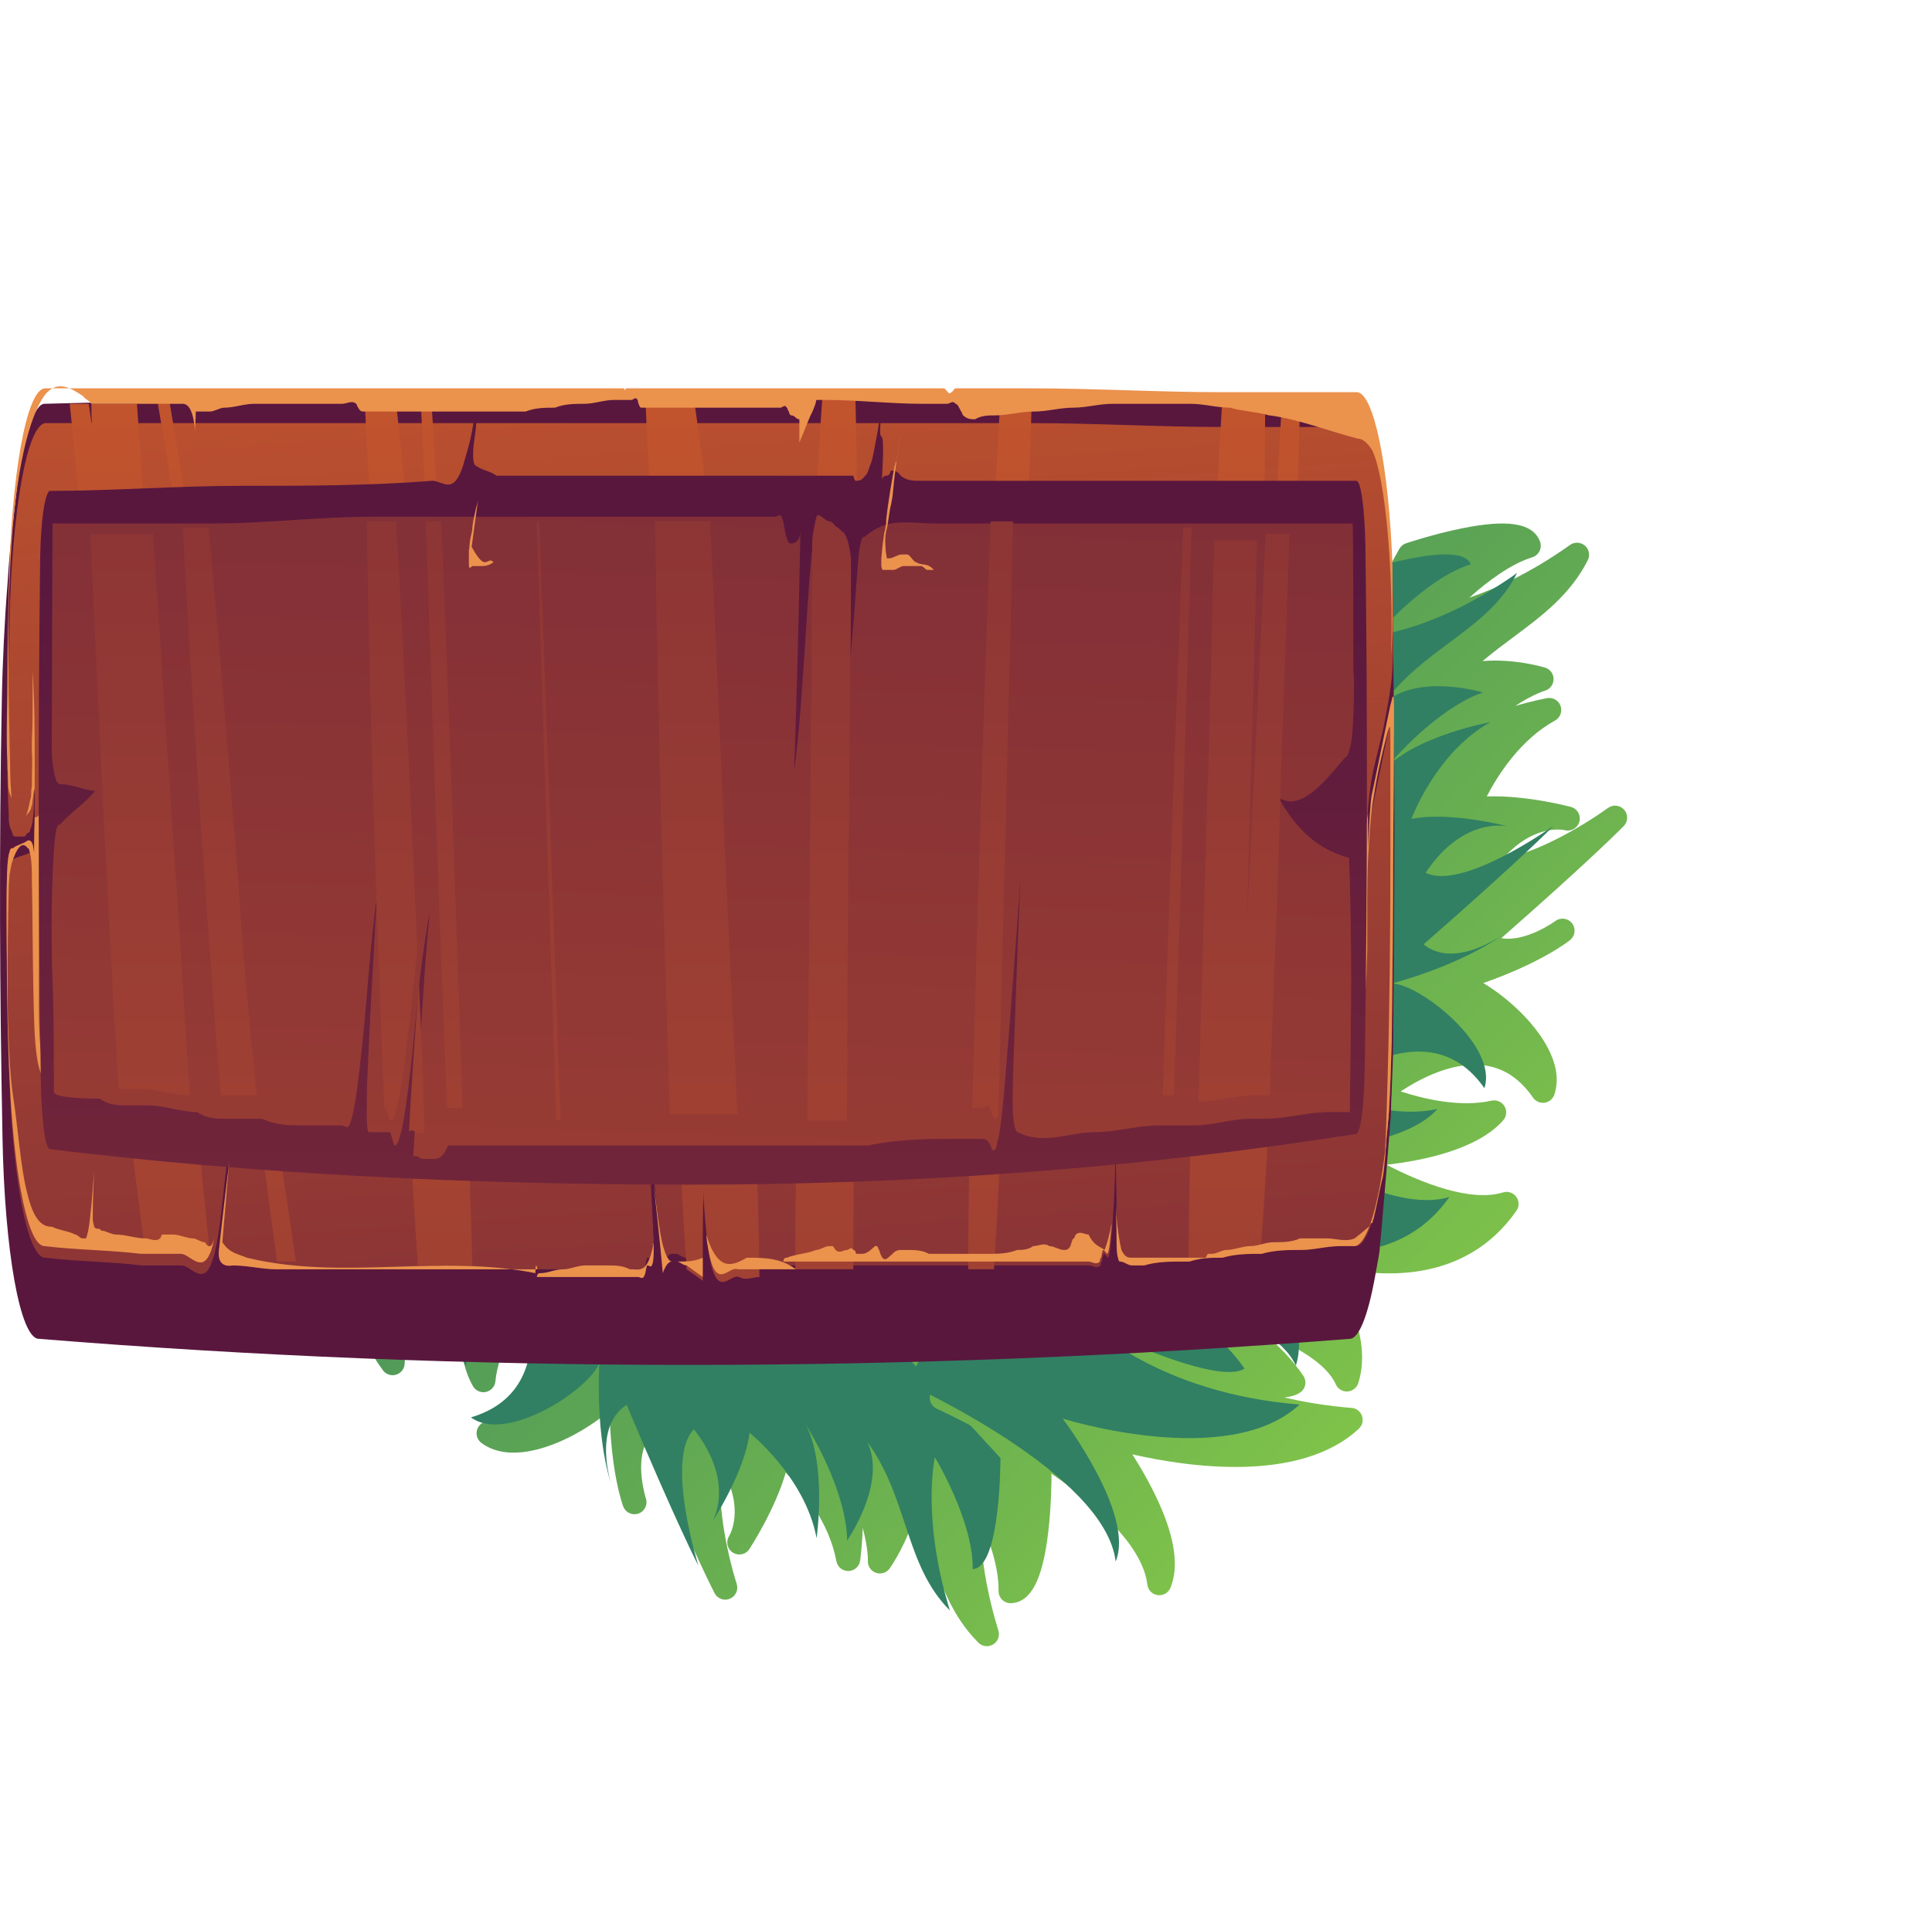 <svg width="75" height="74" viewBox="0 0 75 74" fill="none" xmlns="http://www.w3.org/2000/svg">
<g id="Group">
<g id="Group_2">
<g id="Group_3">
<path id="Vector" d="M14.944 29.287C14.959 29.286 14.974 29.285 14.989 29.285C15.12 29.285 15.245 29.34 15.333 29.436L40.696 56.979C40.775 57.064 40.819 57.177 40.819 57.293C40.82 57.339 40.822 58.43 40.685 59.554C40.471 61.321 40.032 62.176 39.304 62.248C39.285 62.25 39.266 62.251 39.248 62.251C39.12 62.256 38.995 62.207 38.904 62.118C38.812 62.028 38.762 61.904 38.764 61.776C38.779 60.879 38.413 59.809 38.044 58.965C38.052 60.004 38.199 61.501 38.757 63.316C38.821 63.522 38.736 63.744 38.551 63.854C38.49 63.891 38.424 63.912 38.356 63.919C38.22 63.932 38.081 63.886 37.98 63.784C36.918 62.722 36.478 61.394 36.053 60.109C35.895 59.634 35.736 59.152 35.544 58.675C35.261 59.862 34.584 60.835 34.539 60.899C34.459 61.013 34.335 61.082 34.203 61.095C34.136 61.101 34.067 61.093 34.001 61.07C33.803 61 33.677 60.807 33.691 60.598C33.691 60.591 33.709 60.146 33.491 59.33C33.468 60.038 33.398 60.549 33.39 60.601C33.36 60.815 33.186 60.979 32.973 61C32.961 61.001 32.949 61.002 32.937 61.002C32.708 61.007 32.51 60.845 32.468 60.62C32.188 59.107 31.163 57.851 30.504 57.177C30.078 58.635 29.139 60.077 29.091 60.15C29.011 60.273 28.881 60.345 28.746 60.358C28.644 60.368 28.538 60.345 28.446 60.285C28.23 60.145 28.168 59.857 28.307 59.641C28.333 59.597 28.92 58.593 28.035 57.056C27.804 58.137 28.173 60.148 28.6 61.507C28.672 61.739 28.556 61.987 28.332 62.08C28.289 62.097 28.244 62.108 28.2 62.113C28.014 62.131 27.829 62.036 27.739 61.862C27.704 61.795 26.904 60.241 25.102 55.983C24.642 56.829 25.069 58.169 25.074 58.185C25.153 58.426 25.025 58.687 24.785 58.771C24.749 58.784 24.712 58.792 24.675 58.795C24.47 58.816 24.269 58.697 24.193 58.495C24.17 58.434 23.708 57.177 23.665 54.771C22.767 55.55 21.401 56.279 20.25 56.391C19.621 56.453 19.096 56.331 18.689 56.029C18.547 55.924 18.476 55.747 18.508 55.573C18.538 55.398 18.665 55.256 18.835 55.206C19.71 54.947 20.297 54.482 20.63 53.783C21.153 52.687 20.915 51.269 20.681 50.403C20.14 51.137 19.355 52.393 19.231 53.638C19.211 53.84 19.063 54.005 18.865 54.049C18.847 54.053 18.829 54.055 18.811 54.057C18.631 54.075 18.454 53.986 18.361 53.826C17.607 52.527 17.852 50.413 18.15 48.988C17.047 50.057 15.733 51.637 15.709 52.94C15.705 53.14 15.575 53.315 15.384 53.377C15.352 53.387 15.319 53.394 15.287 53.397C15.126 53.413 14.966 53.344 14.867 53.211C12.755 50.376 14.089 47.279 15.157 45.589C14.661 45.73 14.079 45.86 13.476 45.919C12.22 46.041 11.201 45.827 10.447 45.281C10.29 45.167 10.219 44.967 10.27 44.78C10.321 44.592 10.482 44.456 10.675 44.437C11.555 44.351 12.58 43.431 13.456 42.403C12.818 42.79 12.108 43.14 11.387 43.345C11.36 43.353 11.332 43.358 11.304 43.361C11.207 43.37 11.109 43.349 11.024 43.3C10.914 43.236 10.835 43.13 10.805 43.007C10.759 42.824 10.768 42.613 10.819 42.382C10.395 43.07 9.985 43.851 9.614 44.731C9.547 44.89 9.398 44.998 9.229 45.015C9.216 45.016 9.203 45.017 9.19 45.017C9.005 45.02 8.835 44.913 8.758 44.745C7.455 41.901 9.44 37.962 10.576 36.085C9.963 36.239 9.187 36.401 8.401 36.478C6.914 36.623 5.835 36.415 5.193 35.858C5.032 35.719 4.985 35.489 5.08 35.298C5.153 35.15 5.296 35.055 5.453 35.04C5.499 35.035 5.547 35.038 5.594 35.047C5.833 35.097 6.098 35.108 6.383 35.08C9.716 34.754 14.596 29.489 14.645 29.436C14.724 29.351 14.83 29.298 14.944 29.287Z" fill="url(#paint0_linear_2228_2688)"/>
<path id="Vector_2" d="M11.251 35.461C11.251 35.461 7.302 40.929 8.877 44.364C11.002 39.325 14.37 37.614 14.37 37.614C14.37 37.614 10.553 41.479 10.872 42.774C13.005 42.165 15.091 40.114 15.091 40.114C15.091 40.114 12.542 44.488 10.355 44.702C12.286 46.1 15.856 44.44 15.856 44.44C15.856 44.44 11.922 48.689 14.7 52.42C14.745 50.069 18.295 47.331 18.295 47.331C18.295 47.331 17.027 51.226 18.088 53.055C18.29 51.034 20.098 49.062 20.098 49.062C20.098 49.062 22.119 53.903 18.282 55.037C19.68 56.074 22.938 53.91 23.265 52.91C23.124 56.013 23.725 57.61 23.725 57.61C23.725 57.61 22.996 55.405 24.327 54.55C26.261 59.157 27.112 60.798 27.112 60.798C27.112 60.798 25.809 56.647 26.939 55.502C28.595 57.617 27.637 59.112 27.637 59.112C27.637 59.112 28.91 57.172 29.098 55.635C29.098 55.635 31.261 57.356 31.7 59.728C31.7 59.728 32.11 56.859 31.265 55.285C32.995 58.152 32.882 59.82 32.882 59.82C32.882 59.82 34.44 57.613 33.67 55.989C35.278 58.205 35.115 60.774 36.874 62.534C35.761 58.917 36.292 56.587 36.292 56.587C36.292 56.587 37.791 59.063 37.76 60.929C38.853 60.892 38.837 56.614 38.837 56.614L14.457 30.139C14.457 30.139 8.721 36.373 5.335 35.669C6.838 36.972 11.251 35.461 11.251 35.461Z" fill="#318063"/>
</g>
<path id="Vector_3" d="M36.132 54.465C36.178 54.57 36.262 54.654 36.367 54.701C36.433 54.731 42.967 57.711 44.323 60.77C44.439 61.031 44.512 61.287 44.54 61.529C44.545 61.577 44.558 61.623 44.577 61.665C44.641 61.81 44.776 61.915 44.939 61.938C45.15 61.968 45.354 61.852 45.436 61.655C45.762 60.871 45.621 59.78 45.015 58.415C44.695 57.693 44.297 57.007 43.959 56.473C46.098 56.962 50.461 57.608 52.75 55.477C52.886 55.35 52.934 55.156 52.873 54.981C52.869 54.969 52.864 54.957 52.859 54.945C52.79 54.789 52.641 54.682 52.469 54.669C51.516 54.593 50.646 54.449 49.859 54.263C50.095 54.239 50.298 54.181 50.458 54.08C50.565 54.013 50.641 53.905 50.667 53.78C50.687 53.684 50.676 53.584 50.636 53.495C50.625 53.47 50.611 53.445 50.596 53.422C50.174 52.802 49.62 52.239 49.052 51.756C50.303 52.264 51.498 52.947 51.855 53.754C51.934 53.931 52.114 54.042 52.308 54.031C52.502 54.02 52.669 53.891 52.728 53.706C53.009 52.818 52.893 51.783 52.381 50.63C52.136 50.075 51.83 49.564 51.539 49.137C53.479 49.62 56.839 49.912 58.866 47.017C58.962 46.88 58.976 46.707 58.911 46.559C58.897 46.529 58.881 46.5 58.861 46.473C58.743 46.311 58.536 46.243 58.345 46.302C57.1 46.688 55.187 45.938 53.825 45.227C55.272 45.062 57.355 44.63 58.352 43.505C58.474 43.367 58.503 43.171 58.43 43.006C58.422 42.989 58.414 42.974 58.405 42.958C58.302 42.783 58.098 42.695 57.9 42.739C56.679 43.013 55.24 42.663 54.373 42.38C55.122 41.885 56.392 41.214 57.598 41.366C58.366 41.462 58.992 41.873 59.513 42.622C59.614 42.768 59.788 42.843 59.964 42.818C60.139 42.792 60.285 42.67 60.34 42.502C60.499 42.02 60.45 41.484 60.193 40.907C59.724 39.849 58.603 38.782 57.581 38.173C59.851 37.376 60.9 36.543 60.951 36.502C61.118 36.366 61.168 36.138 61.084 35.949C61.069 35.915 61.05 35.882 61.026 35.852C60.871 35.651 60.583 35.611 60.378 35.763C60.365 35.773 59.228 36.599 58.28 36.428C61.756 33.379 62.98 32.131 63.032 32.077C63.169 31.937 63.201 31.732 63.125 31.561C63.107 31.52 63.083 31.481 63.052 31.445C62.894 31.262 62.621 31.229 62.425 31.371C61.267 32.203 59.475 33.186 58.377 33.307C59.577 31.959 60.732 32.233 60.745 32.236C60.994 32.3 61.248 32.15 61.313 31.901C61.34 31.795 61.329 31.688 61.288 31.594C61.232 31.469 61.123 31.37 60.981 31.332C60.898 31.31 59.234 30.872 57.716 30.925C58.151 30.087 59.023 28.717 60.366 27.979C60.566 27.868 60.657 27.629 60.581 27.413C60.577 27.402 60.573 27.39 60.568 27.379C60.481 27.184 60.271 27.071 60.058 27.109C60.007 27.118 59.499 27.212 58.821 27.412C59.527 26.949 59.956 26.826 59.964 26.823C60.165 26.768 60.307 26.587 60.31 26.378C60.311 26.309 60.297 26.242 60.27 26.181C60.216 26.06 60.113 25.965 59.98 25.924C59.905 25.901 58.769 25.565 57.553 25.67C57.946 25.337 58.353 25.035 58.754 24.736C59.84 23.928 60.963 23.093 61.638 21.751C61.702 21.623 61.702 21.476 61.647 21.351C61.62 21.29 61.578 21.233 61.524 21.186C61.361 21.046 61.124 21.036 60.949 21.16C59.401 22.261 58.026 22.871 57.043 23.205C57.728 22.589 58.628 21.905 59.485 21.638C59.607 21.599 59.708 21.513 59.765 21.398C59.821 21.283 59.828 21.149 59.784 21.029C59.777 21.011 59.77 20.994 59.762 20.977C59.466 20.308 58.516 20.161 56.771 20.512C55.661 20.736 54.626 21.081 54.583 21.096C54.472 21.133 54.379 21.21 54.323 21.312L36.151 54.048C36.087 54.163 36.075 54.298 36.116 54.422C36.121 54.437 36.126 54.451 36.132 54.465Z" fill="url(#paint1_linear_2228_2688)"/>
<path id="Vector_4" d="M57.094 21.911C55.312 22.468 53.433 24.669 53.433 24.669C53.433 24.669 55.812 24.441 58.896 22.247C57.778 24.471 55.288 25.124 53.69 27.346C54.989 26.105 57.574 26.89 57.574 26.89C57.574 26.89 55.956 27.307 53.778 29.851C55.006 28.555 57.859 28.041 57.859 28.041C55.745 29.204 54.791 31.798 54.791 31.798C56.309 31.493 58.551 32.092 58.551 32.092C58.551 32.092 56.83 31.653 55.343 33.89C56.786 34.602 60.317 32.06 60.317 32.06C60.317 32.06 59.026 33.384 55.261 36.669C56.491 37.663 58.355 36.278 58.355 36.278C58.355 36.278 57.027 37.35 54.038 38.192C55.09 38.189 58.168 40.601 57.624 42.254C55.34 38.968 51.381 42.408 51.381 42.408C51.381 42.408 53.821 43.505 55.803 43.061C54.401 44.644 50.305 44.664 50.305 44.664C50.305 44.664 54.02 47.174 56.266 46.477C53.597 50.287 48.326 47.888 48.326 47.888C48.326 47.888 51.025 50.756 50.305 53.028C49.414 51.019 44.46 49.975 44.46 49.975C44.46 49.975 47.064 51.31 48.312 53.144C47.183 53.853 42.314 51.445 42.314 51.445C42.314 51.445 44.997 54.105 50.449 54.538C47.683 57.112 41.252 55.083 41.252 55.083C41.252 55.083 44.073 58.797 43.309 60.633C42.913 57.198 35.192 53.712 35.192 53.712L52.659 22.245C52.659 22.245 56.714 20.885 57.094 21.911Z" fill="#318063"/>
</g>
<path id="Vector_5" d="M54.055 23.631C53.974 19.13 53.376 15.829 52.642 15.679C35.435 15.229 18.445 15.229 1.728 15.679C1.538 15.679 1.347 15.979 1.184 16.43C1.048 16.73 0.912 17.33 0.804 17.93C0.695 18.53 0.613 19.28 0.532 20.03C0.423 20.93 0.342 21.831 0.287 22.731C0.178 24.081 0.097 25.732 0.07 27.232C-0.039 32.933 -0.012 38.484 0.097 44.185C0.178 48.536 0.776 51.987 1.51 51.987C18.201 53.337 35.163 53.337 52.397 51.987C52.751 51.987 53.104 51.087 53.376 49.587C53.43 49.286 53.457 49.136 53.512 48.836C53.539 48.686 53.566 48.536 53.566 48.386C53.62 47.936 53.648 47.486 53.702 46.886C53.783 45.986 53.865 44.935 53.947 43.885C53.974 43.585 54.001 43.285 54.001 42.985C54.001 42.685 54.028 42.535 54.028 42.235C54.055 41.635 54.083 41.035 54.083 40.435C54.137 34.733 54.164 29.182 54.055 23.631Z" fill="url(#paint2_linear_2228_2688)"/>
<path id="Vector_6" d="M54.082 33.233C54.082 35.634 54.055 38.034 54.028 40.435C54.001 41.335 53.974 42.235 53.919 43.135C53.865 43.735 53.81 44.336 53.756 44.936C53.484 47.036 53.077 48.386 52.642 48.386C52.451 48.386 52.234 48.386 52.044 48.386C51.527 48.386 51.038 48.536 50.521 48.536C50.005 48.536 49.516 48.536 48.999 48.687C48.483 48.687 47.993 48.687 47.477 48.837C47.042 48.837 46.634 48.837 46.199 48.987C46.118 48.987 46.036 48.987 45.955 48.987C45.438 48.987 44.949 48.987 44.432 49.137C44.269 49.137 44.133 49.137 43.97 49.137C43.807 49.137 43.671 48.987 43.508 48.987C43.481 48.987 43.454 48.987 43.426 48.837C43.372 48.687 43.372 48.386 43.372 48.086C43.372 47.636 43.345 47.036 43.345 46.586C43.318 45.686 43.318 44.786 43.318 43.736C43.318 45.086 43.263 46.436 43.182 47.636C43.182 47.786 43.155 47.936 43.155 47.936C43.127 48.236 43.1 48.687 43.019 48.837C42.964 48.837 42.91 48.687 42.856 48.687C42.828 48.687 42.801 48.837 42.774 48.987C42.747 48.987 42.747 48.987 42.72 49.137C42.584 49.287 42.421 49.137 42.285 49.137C41.986 49.137 41.687 49.137 41.388 49.137C40.871 49.137 40.382 49.137 39.865 49.137C39.431 49.137 39.023 49.137 38.588 49.137C38.506 49.137 38.425 49.137 38.343 49.137C38.099 49.137 37.827 49.137 37.582 49.137C37.337 49.137 37.093 49.137 36.848 49.137C36.332 49.137 35.842 49.137 35.326 49.137C34.837 49.137 34.32 49.137 33.804 49.137C33.586 49.137 33.342 49.137 33.124 49.137C32.852 49.137 32.553 49.137 32.282 49.137C31.819 49.137 31.357 49.137 30.895 49.137H30.433C30.215 49.137 29.998 49.137 29.808 49.137C29.699 49.137 29.563 49.137 29.427 49.137C29.155 49.137 28.884 49.137 28.639 49.137C28.285 48.987 27.796 50.037 27.497 48.386C27.47 48.236 27.443 48.086 27.416 47.786C27.334 47.186 27.307 46.436 27.253 45.686C27.253 46.586 27.253 47.636 27.253 48.536C27.253 48.837 27.253 49.137 27.253 49.287C27.035 49.137 26.845 48.987 26.627 48.837C26.491 48.837 26.355 48.687 26.247 48.687C26.192 48.687 26.138 48.687 26.111 48.687C26.111 48.687 26.111 48.687 26.084 48.687C25.948 48.687 25.839 48.837 25.73 49.137C25.622 47.936 25.486 46.736 25.377 45.686C25.295 44.936 25.214 44.185 25.132 43.285C25.214 44.786 25.268 46.136 25.35 47.636C25.35 47.786 25.35 47.936 25.377 48.086C25.377 48.236 25.377 48.536 25.35 48.687C25.295 48.987 25.214 48.837 25.132 48.837C25.105 48.837 25.078 48.987 25.051 49.137C24.969 49.437 24.86 49.287 24.779 49.287C24.29 49.287 23.773 49.287 23.284 49.287C22.794 49.287 22.278 49.287 21.789 49.287C21.49 49.287 21.191 49.287 20.892 49.287H20.837C20.647 49.287 20.484 49.287 20.294 49.287C19.804 49.287 19.288 49.287 18.799 49.287C18.663 49.287 18.527 49.287 18.364 49.287C18.01 49.287 17.657 49.287 17.304 49.287C16.95 49.287 16.597 49.287 16.243 49.287C16.108 49.287 15.972 49.287 15.809 49.287C15.319 49.287 14.803 49.287 14.313 49.287C13.824 49.287 13.308 49.287 12.818 49.287C12.383 49.287 11.948 49.287 11.514 49.287C11.459 49.287 11.405 49.287 11.351 49.287C11.16 49.287 10.97 49.287 10.78 49.287C10.209 49.287 9.638 49.137 9.067 49.137C9.013 49.137 8.442 49.287 8.523 48.536C8.551 48.386 8.578 48.236 8.605 48.086C8.659 47.636 8.714 47.186 8.768 46.586C8.795 46.436 8.795 46.136 8.822 45.986C8.904 45.086 8.986 44.336 9.094 43.585C9.121 43.435 9.149 43.135 9.203 42.985C9.23 42.835 9.23 42.835 9.257 42.835C9.285 42.835 9.312 42.835 9.312 42.835C9.339 42.685 9.176 42.235 9.149 42.235C9.067 42.835 8.986 43.585 8.904 44.336C8.822 45.086 8.741 45.686 8.659 46.436C8.578 47.186 8.496 47.936 8.36 48.536C8.306 48.837 8.224 48.987 8.17 49.137C7.844 49.887 7.382 49.137 7.056 49.137C6.593 49.137 6.104 49.137 5.642 49.137H5.506C4.256 48.987 3.005 48.987 1.755 48.837C1.021 48.837 0.423 45.386 0.341 41.035C0.314 39.985 0.314 38.934 0.287 37.884C0.26 36.684 0.178 34.884 0.314 33.833C0.314 33.683 0.341 33.533 0.368 33.533C0.396 33.383 0.45 33.383 0.477 33.383C0.722 33.233 0.967 33.233 1.211 33.083C1.238 33.083 1.238 33.083 1.266 33.083C1.293 33.233 1.32 33.383 1.32 33.683C1.32 33.983 1.32 34.133 1.347 34.434C1.347 33.683 1.347 32.933 1.347 32.333C1.347 31.733 1.347 31.283 1.347 30.683C1.32 30.833 1.32 31.133 1.32 31.283C1.293 31.733 1.266 32.033 1.184 32.183C1.157 32.333 1.13 32.333 1.102 32.333C1.048 32.333 0.994 32.483 0.939 32.483C0.831 32.483 0.695 32.483 0.586 32.483C0.559 32.483 0.504 32.483 0.477 32.333C0.423 32.183 0.396 32.183 0.368 32.033C0.341 31.883 0.341 31.883 0.341 31.733C0.341 31.433 0.314 31.283 0.314 30.983C0.26 29.933 0.314 28.732 0.314 27.682C0.314 26.482 0.341 25.282 0.368 24.231C0.45 19.88 1.048 16.43 1.782 16.43C2.108 16.43 2.434 16.43 2.761 16.43C3.005 16.43 3.25 16.43 3.495 16.43H3.576C4.174 16.43 4.745 16.43 5.343 16.43C5.615 16.43 5.859 16.43 6.131 16.43C6.294 16.43 6.457 16.43 6.593 16.43C6.892 16.43 7.191 16.43 7.49 16.43C7.871 16.43 8.252 16.43 8.632 16.43C9.013 16.43 9.393 16.43 9.774 16.43C10.154 16.43 10.535 16.43 10.915 16.43C11.296 16.43 11.677 16.43 12.057 16.43C12.438 16.43 12.818 16.43 13.199 16.43H13.661C13.77 16.43 13.906 16.43 14.014 16.43H14.123C14.531 16.43 14.939 16.43 15.319 16.43C15.645 16.43 15.972 16.43 16.325 16.43H16.733C17.032 16.43 17.331 16.43 17.63 16.43C18.01 16.43 18.391 16.43 18.771 16.43C19.478 16.43 20.185 16.43 20.892 16.43H21.136C21.87 16.43 22.604 16.43 23.365 16.43H25.132C25.73 16.43 26.328 16.43 26.954 16.43C28.612 16.43 30.27 16.43 31.955 16.43C32.39 16.43 32.798 16.43 33.233 16.43C33.749 16.43 34.239 16.43 34.755 16.43C35.272 16.43 35.761 16.43 36.277 16.43H36.658C36.821 16.43 36.957 16.43 37.12 16.43H37.419C37.908 16.43 38.37 16.43 38.86 16.43C39.267 16.43 39.648 16.43 40.056 16.43C42.529 16.43 45.003 16.58 47.504 16.58C48.048 16.58 48.618 16.58 49.162 16.58C49.38 16.58 49.597 16.58 49.815 16.58C50.059 16.58 50.304 16.58 50.548 16.58C51.255 16.58 51.989 16.58 52.696 16.58C53.348 16.58 53.946 19.43 54.082 23.331C54.082 23.781 54.082 24.081 54.082 24.531C54.082 25.131 54.082 25.732 54.028 26.332C53.946 27.082 53.81 27.682 53.702 28.282C53.593 28.732 53.484 29.182 53.376 29.633C53.267 30.083 53.158 30.683 53.104 31.433C53.077 31.733 53.077 32.033 53.077 32.333C53.077 32.783 53.077 33.233 53.104 33.683C53.104 33.083 53.131 32.483 53.185 31.883C53.212 31.583 53.267 31.433 53.294 31.283C53.511 30.233 53.729 29.182 53.946 28.132C54.001 27.982 54.028 27.682 54.082 27.832C54.137 27.232 54.082 32.633 54.082 33.233Z" fill="url(#paint3_linear_2228_2688)"/>
<path id="Vector_7" d="M1.347 29.633V29.782C1.347 29.933 1.347 30.083 1.347 30.383V30.533C1.347 30.533 1.347 30.683 1.32 30.683C1.293 30.833 1.265 31.133 1.238 31.283C1.211 31.283 1.211 31.433 1.184 31.433C1.13 31.583 1.048 31.583 0.994 31.733C1.048 31.583 1.102 31.433 1.157 31.133C1.184 30.983 1.211 30.983 1.211 30.833C1.211 30.683 1.211 30.683 1.238 30.533C1.238 30.383 1.238 30.383 1.238 30.233C1.238 29.933 1.265 29.483 1.238 29.182C1.238 29.182 1.238 29.032 1.238 28.882V28.732C1.265 28.282 1.265 27.832 1.265 27.382C1.265 27.082 1.265 26.932 1.265 26.632C1.265 26.482 1.265 26.182 1.265 26.032C1.347 27.382 1.347 28.432 1.347 29.633Z" fill="#EB924D"/>
<path id="Vector_8" d="M54.083 33.233C54.083 35.634 54.056 38.034 54.028 40.435C54.001 41.335 53.974 42.235 53.92 43.135C53.865 43.735 53.811 44.336 53.757 44.936C53.811 43.886 53.838 42.985 53.865 41.935C53.947 39.084 53.974 36.084 53.974 33.083C53.974 31.583 53.974 30.082 53.974 28.582C53.974 27.982 53.92 28.282 53.865 28.432C53.675 29.182 53.485 29.933 53.322 30.983C53.24 31.433 53.186 32.033 53.158 32.633C53.077 33.533 53.077 34.584 53.077 35.484C53.077 35.934 53.077 36.384 53.077 36.834C53.077 37.134 53.05 37.434 53.05 37.734C53.05 37.884 53.023 38.034 53.023 38.184C53.023 38.334 52.995 38.484 52.995 38.634C52.968 37.134 52.968 35.484 52.968 33.983C52.968 33.533 52.968 32.933 52.995 32.483C53.023 32.183 53.05 31.883 53.104 31.583C53.104 32.033 53.104 32.483 53.131 32.933C53.131 32.333 53.158 31.733 53.213 31.133C53.24 30.833 53.294 30.683 53.322 30.533C53.539 29.482 53.757 28.432 53.974 27.382C54.028 27.232 54.056 26.932 54.11 27.082C54.137 27.232 54.083 32.633 54.083 33.233Z" fill="#EB924D"/>
<path id="Vector_9" d="M8.143 48.687C7.817 49.437 7.355 48.687 7.029 48.687C6.567 48.687 6.077 48.687 5.615 48.687C5.615 48.536 5.588 48.386 5.588 48.386C5.588 48.386 5.588 48.386 5.588 48.236C5.126 44.786 4.718 41.335 4.365 37.284C3.74 30.233 3.413 22.281 2.707 15.68C2.951 15.68 3.196 15.68 3.44 15.68C3.495 15.979 3.522 16.28 3.576 16.58C3.549 16.28 3.549 15.979 3.549 15.68C4.147 15.68 4.718 15.68 5.316 15.68C5.724 21.681 6.159 27.682 6.648 33.533C7.056 38.484 7.654 43.585 8.143 48.687ZM9.013 31.583C8.252 25.882 7.436 20.631 6.567 15.529C6.403 15.529 6.24 15.529 6.104 15.529C7.083 21.231 8.007 27.382 8.85 33.983C9.475 38.784 10.073 44.035 10.753 48.986C10.943 48.986 11.133 48.986 11.324 48.986C11.378 48.986 11.432 48.986 11.487 48.986C10.644 43.285 9.801 37.584 9.013 31.583ZM17.657 32.783C17.385 26.932 17.114 21.081 16.733 15.379H16.325C16.624 21.531 16.815 27.682 16.978 33.983C16.951 33.833 16.951 33.533 16.923 33.383C16.461 27.832 15.972 20.931 15.347 15.379C14.939 15.379 14.531 15.379 14.151 15.379C14.287 18.53 14.504 21.531 14.694 24.531C14.966 29.032 15.265 33.533 15.564 38.034C15.782 41.485 15.972 45.386 16.217 49.136C16.57 49.136 16.923 49.136 17.277 49.136C17.63 49.136 17.983 49.136 18.337 49.136C18.201 43.735 17.902 38.034 17.657 32.783ZM28.395 30.383C28.041 25.582 27.661 20.48 27.09 16.58C27.035 16.13 26.981 15.829 26.927 15.379C26.302 15.379 25.676 15.379 25.051 15.379C25.133 17.48 25.268 19.43 25.35 21.831C25.54 27.082 25.839 32.183 26.084 37.434C26.193 40.135 26.356 44.936 26.655 49.287C26.872 49.437 27.09 49.587 27.28 49.737C27.28 48.536 27.28 47.336 27.307 46.136C27.362 47.036 27.416 48.086 27.552 48.837C27.851 50.487 28.34 49.437 28.694 49.587C28.965 49.737 29.237 49.587 29.482 49.587C29.427 42.835 28.721 34.584 28.395 30.383ZM33.124 40.735C33.152 32.783 33.423 23.631 33.206 15.379C32.771 15.379 32.363 15.379 31.928 15.379C31.439 22.131 31.276 30.082 31.113 36.984C31.058 39.684 30.868 44.636 30.868 49.287C31.33 49.287 31.82 49.287 32.282 49.287C32.554 49.287 32.853 49.287 33.124 49.287C33.152 45.836 33.124 42.535 33.124 40.735ZM38.833 15.529C38.588 19.58 38.452 23.931 38.262 27.832C37.936 35.184 37.61 41.935 37.583 49.287C37.827 49.287 38.099 49.287 38.344 49.287C38.425 49.287 38.507 49.287 38.588 49.287C38.942 43.285 39.159 37.284 39.404 30.833C39.594 26.032 39.893 20.78 40.056 15.529C39.621 15.529 39.214 15.529 38.833 15.529ZM49.761 15.68C49.407 21.981 49.027 28.132 48.619 34.283C48.7 32.033 48.755 29.632 48.836 27.382C48.945 23.931 49.135 19.58 49.108 15.529C48.565 15.529 47.994 15.529 47.45 15.529C47.151 20.18 46.988 25.732 46.825 29.482C46.553 35.634 46.172 42.235 46.145 48.837C46.58 48.837 46.988 48.837 47.423 48.687C47.939 48.687 48.428 48.686 48.945 48.536C49.19 45.086 49.38 41.335 49.57 37.884C49.978 30.533 50.277 23.181 50.467 15.68C50.25 15.68 50.005 15.68 49.761 15.68Z" fill="url(#paint4_linear_2228_2688)"/>
<path id="Vector_10" d="M36.142 41.335C36.196 41.335 36.251 41.335 36.305 41.485C36.359 41.485 36.441 41.635 36.495 41.635C36.55 41.635 36.604 41.635 36.631 41.635C37.148 41.485 37.637 41.485 38.153 41.485C38.67 41.485 39.159 41.335 39.676 41.335C40.192 41.335 40.681 41.185 41.198 41.185C41.714 41.185 42.204 41.035 42.72 41.035C43.237 41.035 43.726 40.885 44.242 40.885C44.759 40.885 45.248 40.735 45.765 40.735C46.281 40.735 46.77 40.585 47.287 40.585C47.803 40.585 48.293 40.435 48.809 40.435C49.027 40.435 49.244 40.435 49.489 40.435C50.195 40.435 50.902 40.285 51.609 39.985C51.908 39.834 52.207 39.684 52.479 38.784C52.751 37.884 53.05 35.934 52.995 34.133C52.995 35.934 52.968 37.584 52.968 39.384C52.968 40.285 52.941 41.485 52.832 42.085C52.724 42.685 52.56 42.535 52.425 42.535C51.12 41.785 49.815 43.435 48.51 43.435C47.749 43.435 46.988 42.985 46.227 42.835C44.677 42.685 43.182 42.535 41.633 42.835C40.274 43.135 38.942 43.585 37.583 43.135C37.392 43.135 37.202 42.985 37.012 43.285C36.903 43.435 36.794 43.735 36.658 43.885C36.522 44.035 36.414 43.885 36.278 43.735C36.06 43.585 35.87 43.435 35.653 43.135C35.544 42.985 35.435 42.835 35.353 42.835C35.326 42.835 35.326 42.835 35.299 42.835C35.218 42.985 35.163 42.835 35.082 42.835C34.837 42.835 34.592 42.835 34.348 42.985C33.288 43.135 32.227 43.135 31.167 43.285C29.835 43.435 28.53 41.935 27.198 43.135C26.084 44.185 24.97 42.685 23.855 43.435C23.665 43.585 23.502 43.735 23.311 43.735C23.094 43.735 22.904 43.585 22.686 43.435C21.871 42.985 21.082 43.285 20.267 43.585C20.267 44.035 20.267 44.486 20.294 44.786C20.022 43.135 19.614 43.135 19.234 43.135C18.908 43.135 18.554 43.135 18.228 43.135C15.673 43.135 13.145 42.685 10.59 42.835C10.019 42.835 9.475 42.985 8.904 43.435C9.095 42.235 9.421 41.935 9.693 41.785C10.943 40.885 12.194 41.935 13.417 42.235C14.586 42.535 15.754 41.485 16.896 40.885C17.467 40.585 18.065 40.435 18.636 40.585C18.908 40.735 19.152 40.885 19.424 41.035C19.451 41.035 19.506 41.035 19.533 41.035C19.642 40.885 19.777 41.035 19.886 41.185C20.022 41.185 20.131 41.335 20.267 41.335C20.512 41.335 20.783 41.485 21.028 41.485C21.544 41.485 22.034 41.635 22.55 41.635C23.067 41.635 23.556 41.635 24.073 41.635C24.589 41.635 25.078 41.635 25.595 41.635C25.731 41.635 25.867 41.635 25.975 41.635C27.552 41.935 29.156 42.685 30.732 41.335C30.841 41.185 30.95 41.035 31.058 41.185C31.113 41.335 31.167 41.185 31.222 41.185C31.358 41.185 31.466 41.185 31.602 41.185C31.847 41.185 32.119 41.185 32.363 41.185C32.717 41.185 33.097 41.185 33.451 41.185C34.022 41.185 34.62 41.335 35.19 41.335C35.435 41.335 35.68 41.335 35.924 41.485C36.006 41.335 36.087 41.335 36.142 41.335Z" fill="#EB924D"/>
<path id="Vector_11" d="M8.36 47.937C8.279 48.236 8.224 48.537 8.143 48.687C7.817 49.437 7.355 48.687 7.028 48.687C6.566 48.687 6.077 48.687 5.615 48.687H5.479C4.229 48.537 2.978 48.537 1.728 48.387C1.102 48.387 0.586 45.836 0.396 42.385C0.26 39.985 0.26 37.434 0.26 34.884C0.26 34.284 0.26 33.383 0.368 33.083C0.396 32.933 0.45 32.933 0.504 32.933C0.695 32.783 0.885 32.783 1.075 32.633C1.157 32.633 1.211 32.633 1.266 32.783C1.32 32.933 1.374 33.533 1.32 33.834C1.32 33.083 1.32 32.483 1.347 31.733C1.401 31.733 1.483 31.733 1.537 31.583C1.51 34.133 1.51 36.534 1.51 39.085C1.51 39.835 1.537 40.585 1.619 41.035C1.7 41.335 1.782 41.335 1.864 41.335C4.283 41.635 6.675 41.785 9.094 41.935C9.013 42.535 8.931 43.285 8.85 43.886C8.904 43.586 8.877 42.835 8.822 42.535C8.768 42.235 8.659 42.235 8.578 42.235C6.376 42.235 4.147 42.085 1.945 41.935C1.782 41.935 1.592 41.935 1.456 41.185C1.32 40.435 1.32 39.385 1.293 38.334C1.266 36.984 1.266 35.484 1.238 34.133C1.238 33.834 1.238 33.533 1.184 33.233C1.157 33.083 1.13 32.933 1.075 32.933C0.858 32.633 0.64 32.933 0.45 33.533C0.423 33.684 0.396 33.834 0.368 33.983C0.368 34.134 0.341 34.284 0.341 34.434C0.287 36.684 0.233 40.735 0.504 42.535C0.695 43.736 0.803 45.386 1.048 46.286C1.32 47.486 1.7 47.636 2.027 47.636C2.326 47.786 2.625 47.786 2.924 47.937C3.005 47.937 3.114 48.087 3.196 48.087C3.223 48.087 3.277 48.087 3.304 48.087C3.331 48.087 3.359 48.087 3.386 47.937C3.44 47.786 3.495 47.336 3.522 47.036C3.576 46.586 3.603 45.986 3.658 45.536C3.63 45.986 3.603 46.586 3.603 47.036C3.603 47.186 3.603 47.186 3.603 47.336C3.603 47.486 3.63 47.486 3.658 47.636C3.739 47.786 3.848 47.636 3.929 47.786C4.12 47.786 4.31 47.937 4.5 47.937C4.881 47.937 5.261 48.087 5.642 48.087C5.832 48.087 6.023 48.236 6.213 48.087C6.24 48.087 6.267 47.937 6.294 47.937C6.349 47.937 6.376 47.937 6.43 47.937C6.539 47.937 6.621 47.937 6.729 47.937C6.974 47.937 7.246 48.087 7.49 48.087C7.626 48.087 7.789 48.236 7.953 48.236C8.143 48.537 8.252 48.387 8.36 47.937Z" fill="#EB924D"/>
<path id="Vector_12" d="M26.782 46C18.384 46 10.04 45.607 1.94 44.624C1.75 44.624 1.615 43.444 1.587 42.067C1.479 34.792 1.479 28.107 1.56 21.618C1.587 20.242 1.723 19.258 1.913 19.062C4.378 19.062 6.87 18.865 9.335 18.865C11.828 18.865 14.293 18.865 16.785 18.669C17.192 18.669 17.598 19.258 17.977 18.079C18.303 16.899 18.252 17.27 18.523 15.5C18.387 16.68 18.573 15.523 18.465 16.702C18.438 16.899 18.411 17.096 18.384 17.292C18.33 17.882 18.411 18.079 18.465 18.079C18.736 18.275 19.007 18.275 19.278 18.472C19.386 18.472 19.522 18.472 19.63 18.472C19.684 18.472 19.711 18.472 19.766 18.472C19.82 18.472 19.901 18.472 19.955 18.472C20.199 18.472 20.47 18.472 20.714 18.472C20.822 18.472 20.903 18.472 21.012 18.472C21.526 18.472 22.014 18.472 22.529 18.472C23.044 18.472 23.531 18.472 24.046 18.472C24.561 18.472 25.048 18.472 25.563 18.472C25.997 18.472 26.403 18.472 26.836 18.472C28.082 18.472 29.329 18.472 30.575 18.472C31.198 18.472 31.848 18.472 32.471 18.472C32.634 18.472 32.769 18.472 32.932 18.472C32.986 18.472 33.067 18.472 33.121 18.472C33.176 18.669 33.203 18.669 33.23 18.669C33.338 18.669 33.447 18.669 33.582 18.472C33.636 18.472 33.717 18.275 33.772 18.079C33.88 17.882 33.961 17.292 34.042 16.899C34.124 16.506 34.178 15.916 34.259 15.523C34.34 15.129 34.216 15.732 34.297 15.338C34.189 15.928 34.406 14.748 34.297 15.338C34.379 14.748 34.178 16.112 34.259 15.523C33.988 18.275 34.422 15.523 34.232 18.669C34.232 18.472 34.395 18.472 34.395 18.472C34.449 18.472 34.53 18.472 34.584 18.275C34.72 18.275 34.828 18.275 34.964 18.472C35.207 18.669 35.451 18.669 35.695 18.669C36.21 18.669 36.697 18.669 37.212 18.669C37.727 18.669 38.215 18.669 38.729 18.669C39.244 18.669 39.732 18.669 40.246 18.669C40.761 18.669 41.249 18.669 41.764 18.669C42.278 18.669 42.766 18.669 43.281 18.669C43.795 18.669 44.283 18.669 44.798 18.669C45.312 18.669 45.8 18.669 46.315 18.669C46.83 18.669 47.317 18.669 47.832 18.669C48.347 18.669 48.834 18.669 49.349 18.669C49.864 18.669 50.351 18.669 50.866 18.669C51.381 18.669 51.868 18.669 52.383 18.669C52.464 18.669 52.573 18.669 52.654 18.669C52.844 18.669 52.979 19.848 53.006 21.225C53.087 27.517 53.087 34.202 52.979 41.477C52.952 43.05 52.817 44.034 52.627 44.034C43.904 45.41 35.207 46 26.782 46Z" fill="url(#paint5_linear_2228_2688)"/>
<path id="Vector_13" d="M52.373 33.312C52.428 34.87 52.455 36.688 52.455 38.247C52.455 38.766 52.401 43.182 52.401 43.182C52.129 43.182 51.858 43.182 51.587 43.182C50.773 43.182 49.931 43.441 49.117 43.441C48.927 43.441 48.737 43.441 48.547 43.441C47.815 43.441 47.109 43.701 46.377 43.701C46.078 43.701 45.807 43.701 45.508 43.701C45.481 43.701 45.427 43.701 45.4 43.701C45.264 43.701 45.101 43.701 44.965 43.701C44.151 43.701 43.31 43.961 42.496 43.961C41.519 43.961 40.515 44.48 39.511 43.961C39.43 43.961 39.348 43.701 39.321 43.182C39.294 42.662 39.321 41.883 39.348 41.104C39.43 38.766 39.511 36.429 39.62 34.091C39.43 36.688 39.24 39.286 39.023 41.883C38.941 42.922 38.86 43.701 38.751 44.221C38.724 44.221 38.697 44.48 38.697 44.48C38.616 44.74 38.534 44.74 38.453 44.48C38.344 44.221 38.209 44.221 38.073 44.221C37.937 44.221 37.802 44.221 37.693 44.221C37.557 44.221 37.395 44.221 37.259 44.221C36.065 44.221 34.898 44.221 33.704 44.48C33.433 44.48 33.134 44.48 32.863 44.48C32.347 44.48 31.859 44.48 31.343 44.48C30.448 44.48 29.58 44.48 28.684 44.48C28.033 44.48 27.409 44.48 26.758 44.48H24.966C23.962 44.48 22.931 44.48 21.927 44.48H21.71C20.761 44.48 19.838 44.48 18.888 44.48C18.644 44.48 18.372 44.48 18.128 44.48H18.101C17.993 44.48 17.857 44.48 17.748 44.48C17.667 44.48 17.586 44.48 17.504 44.48C17.477 44.48 17.423 44.48 17.396 44.48C17.179 45 16.989 45 16.771 45C16.717 45 16.69 45 16.636 45C16.554 45 16.473 45 16.392 45C16.337 45 16.039 44.74 16.039 45C16.147 42.922 16.283 40.844 16.419 38.766C16.5 37.468 16.582 36.429 16.69 35.39C16.582 35.909 16.473 36.688 16.364 37.468C16.229 38.507 16.12 39.805 16.012 40.844C15.822 42.662 15.578 44.48 15.333 44.48C15.252 44.48 15.198 43.961 15.116 43.961C15.116 43.961 15.116 43.961 15.089 43.961C15.008 43.961 14.926 43.961 14.872 43.961C14.709 43.961 14.519 43.961 14.356 43.961C14.302 43.961 14.275 43.961 14.248 43.701C14.221 43.182 14.248 42.662 14.248 42.143C14.356 39.545 14.492 37.208 14.628 34.87C14.384 36.429 14.221 39.286 14.004 41.104C13.895 42.143 13.787 42.922 13.651 43.441C13.515 43.961 13.407 43.701 13.271 43.701C13.19 43.701 13.135 43.701 13.054 43.701C12.647 43.701 12.24 43.701 11.86 43.701C11.29 43.701 10.72 43.701 10.178 43.441H9.472C9.228 43.441 9.011 43.441 8.794 43.441C8.414 43.441 8.034 43.442 7.654 43.182C7.03 43.182 6.379 42.922 5.754 42.922C5.483 42.922 5.185 42.922 4.913 42.922C4.588 42.922 4.235 42.922 3.882 42.662C3.719 42.662 2.118 42.662 2.091 42.403C2.091 41.364 2.091 40.065 2.064 38.766C2.037 37.987 2.01 37.468 2.01 36.948C1.983 35.39 2.037 33.052 2.173 32.273C2.227 32.013 2.281 32.013 2.335 32.013C2.797 31.494 3.258 31.234 3.692 30.714C3.719 30.714 3.746 30.714 3.774 30.714C3.312 30.714 2.851 30.454 2.39 30.454C2.281 30.454 2.173 30.454 2.091 29.935C2.037 29.675 2.01 29.416 2.01 28.896C2.01 28.117 2.037 20.325 2.037 20.325C2.634 20.325 3.204 20.325 3.801 20.325C4.615 20.325 5.402 20.325 6.216 20.325C6.596 20.325 6.948 20.325 7.328 20.325C7.654 20.325 8.007 20.325 8.332 20.325C10.34 20.325 12.376 20.065 14.411 20.065C14.791 20.065 15.171 20.065 15.55 20.065C15.93 20.065 16.31 20.065 16.717 20.065C16.907 20.065 17.097 20.065 17.314 20.065C18.535 20.065 19.756 20.065 20.978 20.065H21.086C22.579 20.065 24.071 20.065 25.564 20.065H27.68C28.331 20.065 28.983 20.065 29.634 20.065C29.797 20.065 29.932 20.065 30.095 20.065C30.204 20.065 30.312 19.805 30.421 20.325C30.502 20.844 30.584 21.104 30.692 21.104C30.746 21.104 31.072 21.104 31.072 20.584C31.018 23.701 30.936 26.818 30.828 29.935C31.018 28.636 31.153 26.558 31.289 24.48C31.37 23.182 31.452 21.883 31.561 21.104L31.588 20.844C31.642 20.325 31.696 20.065 31.777 20.065C31.94 20.065 32.076 20.325 32.239 20.325C32.347 20.325 32.456 20.584 32.565 20.584C32.727 20.844 32.89 20.584 33.026 21.623C32.673 26.299 32.32 31.234 31.968 35.909C31.913 36.688 31.859 37.208 31.832 37.987C32.239 34.351 32.619 30.195 32.971 26.039C33.053 25 33.161 23.961 33.243 22.662C33.297 22.143 33.324 21.364 33.406 21.104C33.46 20.844 33.514 20.844 33.569 20.844C34.437 20.065 35.305 20.325 36.201 20.325C36.933 20.325 37.666 20.325 38.399 20.325C38.67 20.325 38.941 20.325 39.213 20.325H39.267C40.244 20.325 41.248 20.325 42.225 20.325C43.229 20.325 44.233 20.325 45.264 20.325C45.454 20.325 45.644 20.325 45.807 20.325H46.132C46.431 20.325 46.756 20.325 47.055 20.325C47.462 20.325 47.896 20.325 48.303 20.325C48.439 20.325 48.575 20.325 48.71 20.325C48.819 20.325 48.9 20.325 49.009 20.325C49.334 20.325 49.66 20.325 49.986 20.325C50.447 20.325 50.908 20.325 51.37 20.325C51.749 20.325 52.129 20.325 52.509 20.325C52.536 20.325 52.536 25.26 52.536 25.779C52.536 26.039 52.563 26.299 52.563 26.558C52.563 27.338 52.536 28.117 52.482 28.636C52.401 29.156 52.319 29.416 52.211 29.416C51.342 30.455 50.501 31.494 49.633 30.974C49.524 30.974 49.389 30.974 49.28 30.714C49.389 30.974 49.497 30.974 49.633 30.974C50.501 32.532 51.451 33.052 52.373 33.312Z" fill="url(#paint6_linear_2228_2688)"/>
<path id="Vector_14" d="M54.056 23.631C54.056 24.231 54.056 24.832 54.001 25.432C54.11 22.281 53.784 18.53 53.267 17.48C53.077 17.18 52.887 17.03 52.696 17.03C51.555 16.73 50.413 16.28 49.298 16.13C49.298 16.13 49.298 16.13 49.271 16.13C48.755 15.98 48.266 15.98 47.749 15.83C47.233 15.83 46.743 15.68 46.227 15.68C45.71 15.68 45.221 15.68 44.705 15.68C44.188 15.68 43.699 15.68 43.182 15.68C42.666 15.68 42.176 15.83 41.66 15.83C41.144 15.83 40.654 15.98 40.138 15.98C39.621 15.98 39.132 16.13 38.615 16.13C38.371 16.13 38.099 16.13 37.854 16.28C37.691 16.28 37.555 16.28 37.392 16.13C37.365 16.13 37.338 15.98 37.311 15.98C37.229 15.83 37.175 15.68 37.093 15.68C36.985 15.53 36.876 15.68 36.767 15.68C36.441 15.68 36.142 15.68 35.816 15.68C34.565 15.68 33.315 15.53 32.037 15.53C31.928 15.53 31.82 15.53 31.711 15.53C31.684 15.53 31.684 15.53 31.657 15.68C31.602 15.83 31.548 15.98 31.466 16.13C31.331 16.43 31.167 16.88 31.031 17.18C31.031 16.88 31.031 16.58 31.031 16.43V16.28H31.004C30.923 16.28 30.841 16.13 30.732 16.13C30.705 16.13 30.651 16.13 30.624 15.98C30.596 15.98 30.569 15.83 30.542 15.83C30.461 15.68 30.379 15.83 30.297 15.83C30.216 15.83 30.107 15.83 30.026 15.83C29.645 15.83 29.265 15.83 28.884 15.83C28.503 15.83 28.123 15.83 27.742 15.83C27.362 15.83 26.981 15.83 26.601 15.83C26.22 15.83 25.84 15.83 25.459 15.83C25.35 15.83 25.269 15.83 25.16 15.83H25.078C25.024 15.83 24.942 15.83 24.888 15.83C24.834 15.83 24.779 15.68 24.752 15.53C24.671 15.38 24.589 15.53 24.508 15.53C24.29 15.53 24.045 15.53 23.828 15.53C23.447 15.53 23.067 15.68 22.686 15.68C22.306 15.68 21.925 15.68 21.544 15.83C21.164 15.83 20.783 15.83 20.403 15.98C20.022 15.98 19.642 15.98 19.261 15.98C18.881 15.98 18.5 15.98 18.119 15.98C17.739 15.98 17.358 15.98 16.978 15.98C16.597 15.98 16.217 15.98 15.836 15.98H14.124C14.042 15.98 13.988 15.98 13.906 15.83C13.879 15.83 13.852 15.68 13.825 15.68C13.661 15.53 13.471 15.68 13.281 15.68C12.9 15.68 12.52 15.68 12.139 15.68C11.759 15.68 11.378 15.68 10.998 15.68C10.617 15.68 10.236 15.68 9.856 15.68C9.475 15.68 9.095 15.83 8.714 15.83C8.524 15.83 8.334 15.98 8.143 15.98C8.062 15.98 7.953 15.98 7.871 15.98C7.817 15.98 7.79 15.98 7.736 15.98C7.708 15.98 7.6 15.98 7.6 15.98C7.6 16.28 7.572 16.58 7.572 16.73C7.491 15.83 7.273 15.68 7.083 15.68C6.893 15.68 6.703 15.68 6.512 15.68C6.132 15.68 5.751 15.68 5.371 15.68C4.99 15.68 4.609 15.68 4.229 15.68C4.039 15.68 3.848 15.68 3.658 15.68C3.631 15.68 3.576 15.68 3.549 15.68C3.441 15.53 3.332 15.53 3.223 15.38C2.761 15.079 2.299 14.779 1.837 15.229C1.266 15.83 0.668 17.78 0.45 21.081C0.287 23.481 0.315 26.032 0.369 28.582C0.369 29.032 0.396 29.483 0.396 29.933C0.396 30.233 0.423 30.683 0.45 30.983C0.396 30.833 0.369 30.833 0.342 30.683C0.315 30.533 0.315 30.533 0.315 30.383C0.315 30.083 0.287 29.933 0.287 29.633C0.233 28.582 0.287 27.382 0.287 26.332C0.287 25.132 0.315 23.931 0.342 22.881C0.423 18.53 1.021 15.079 1.755 15.079C2.081 15.079 2.408 15.079 2.734 15.079C2.978 15.079 3.223 15.079 3.468 15.079H3.549C4.147 15.079 4.718 15.079 5.316 15.079C5.588 15.079 5.833 15.079 6.105 15.079C6.268 15.079 6.431 15.079 6.567 15.079C6.866 15.079 7.165 15.079 7.464 15.079C7.844 15.079 8.225 15.079 8.605 15.079C8.986 15.079 9.367 15.079 9.747 15.079C10.128 15.079 10.508 15.079 10.889 15.079C11.269 15.079 11.65 15.079 12.03 15.079C12.411 15.079 12.792 15.079 13.172 15.079H13.199C13.281 15.079 13.335 15.079 13.417 15.079H13.444C13.471 15.079 13.498 15.079 13.525 15.079C13.553 15.079 13.58 15.079 13.607 15.079H13.634C13.743 15.079 13.879 15.079 13.988 15.079H14.124C14.531 15.079 14.939 15.079 15.32 15.079C15.646 15.079 15.972 15.079 16.325 15.079H16.733C17.032 15.079 17.331 15.079 17.63 15.079C18.011 15.079 18.391 15.079 18.772 15.079C19.152 15.079 19.533 15.079 19.914 15.079H21.11C21.463 15.079 21.816 15.079 22.197 15.079H23.91C23.991 15.079 24.1 15.079 24.209 15.079C24.236 15.079 24.263 15.229 24.29 15.079C24.317 15.079 24.344 15.079 24.344 15.079H25.105C25.704 15.079 26.302 15.079 26.927 15.079C28.585 15.079 30.243 15.079 31.928 15.079C32.363 15.079 32.771 15.079 33.206 15.079C33.723 15.079 34.212 15.079 34.728 15.079C35.245 15.079 35.734 15.079 36.251 15.079H36.631C36.74 15.079 36.821 15.38 36.93 15.229C36.984 15.229 37.039 15.079 37.093 15.079H37.392C37.882 15.079 38.344 15.079 38.833 15.079C39.241 15.079 39.621 15.079 40.029 15.079C42.503 15.079 44.976 15.229 47.477 15.229C48.021 15.229 48.592 15.229 49.135 15.229C49.353 15.229 49.57 15.229 49.788 15.229C50.032 15.229 50.277 15.229 50.522 15.229C51.228 15.229 51.962 15.229 52.669 15.229C53.322 15.229 53.92 18.08 54.056 21.981C54.056 22.881 54.056 23.331 54.056 23.631Z" fill="#EB924D"/>
<path id="Vector_15" d="M18.256 20.93C18.228 21.081 18.228 21.23 18.201 21.381C18.201 21.531 18.201 21.831 18.201 21.981C18.228 22.131 18.31 21.981 18.337 21.981C18.446 21.981 18.527 21.981 18.636 21.981C18.799 21.981 18.962 21.981 19.153 21.831C19.044 21.681 18.935 21.831 18.826 21.831C18.663 21.831 18.473 21.531 18.31 21.231C18.392 20.63 18.473 20.03 18.555 19.43C18.527 19.58 18.473 19.73 18.446 19.88C18.419 20.03 18.364 20.18 18.337 20.48C18.337 20.63 18.283 20.78 18.256 20.93Z" fill="#EB924D"/>
<path id="Vector_16" d="M34.402 20.631C34.375 20.781 34.348 20.931 34.375 21.231C34.375 21.381 34.402 21.531 34.429 21.681C34.457 21.681 34.484 21.681 34.511 21.681C34.674 21.681 34.837 21.531 35 21.531C35.082 21.531 35.163 21.531 35.218 21.531C35.326 21.531 35.462 21.831 35.571 21.831C35.788 21.981 36.006 21.831 36.251 22.131H36.224H36.196C36.169 22.131 36.169 22.131 36.142 22.131C36.088 22.131 36.06 22.131 36.006 22.131C35.925 22.131 35.843 21.981 35.761 21.981C35.734 21.981 35.68 21.981 35.653 21.981C35.625 21.981 35.625 21.981 35.598 21.981H35.571C35.489 21.981 35.381 21.981 35.299 21.981C35.218 21.981 35.163 21.981 35.082 21.981C34.946 21.981 34.81 22.131 34.674 22.131C34.593 22.131 34.484 22.131 34.402 22.131C34.375 22.131 34.375 22.131 34.348 22.131C34.321 22.131 34.321 22.131 34.294 22.131C34.266 22.131 34.239 22.131 34.212 21.981C34.212 21.981 34.212 21.981 34.212 21.831V21.681C34.239 21.381 34.266 21.081 34.294 20.931C34.321 20.781 34.321 20.631 34.348 20.631C34.348 20.631 34.348 20.631 34.375 20.481C34.402 20.331 34.402 20.331 34.402 20.181C34.484 19.43 34.62 18.68 34.728 18.08C34.756 18.08 34.756 17.93 34.783 17.93C34.81 17.93 34.81 17.78 34.837 17.63C34.864 17.33 34.919 17.18 34.946 16.88C34.837 17.63 34.728 18.38 34.647 19.28C34.62 19.43 34.62 19.43 34.593 19.581C34.511 19.881 34.484 20.331 34.402 20.631C34.429 20.631 34.429 20.631 34.402 20.631Z" fill="#EB924D"/>
<path id="Vector_17" d="M20.865 49.287C20.675 49.287 20.485 49.287 20.267 49.287C19.778 49.287 19.261 49.287 18.772 49.287C18.636 49.287 18.5 49.287 18.337 49.287C17.984 49.287 17.63 49.287 17.277 49.287C16.924 49.287 16.57 49.287 16.217 49.287C16.081 49.287 15.945 49.287 15.782 49.287C15.293 49.287 14.776 49.287 14.287 49.287C13.797 49.287 13.281 49.287 12.792 49.287C12.357 49.287 11.922 49.287 11.487 49.287C11.432 49.287 11.378 49.287 11.324 49.287C11.133 49.287 10.943 49.287 10.753 49.287C10.182 49.287 9.611 49.137 9.04 49.137C8.986 49.137 8.415 49.287 8.497 48.537C8.633 47.336 8.769 46.136 8.904 45.086C8.877 45.386 8.85 45.686 8.823 45.986C8.769 46.736 8.687 47.486 8.633 48.237C8.932 48.687 9.258 48.687 9.584 48.837C13.308 49.737 17.059 48.687 20.784 49.437C20.784 48.987 20.838 49.137 20.865 49.287Z" fill="#EB924D"/>
<path id="Vector_18" d="M25.378 48.386C25.378 48.536 25.378 48.837 25.35 48.987C25.296 49.287 25.214 49.137 25.133 49.137C25.106 49.137 25.078 49.287 25.051 49.437C24.97 49.737 24.861 49.587 24.779 49.587C24.29 49.587 23.774 49.587 23.284 49.587C22.795 49.587 22.279 49.587 21.789 49.587C21.49 49.587 21.191 49.587 20.892 49.587H20.838C20.865 49.437 20.919 49.437 20.974 49.437C21.273 49.437 21.545 49.287 21.844 49.287C22.143 49.287 22.415 49.137 22.713 49.137C23.012 49.137 23.284 49.137 23.583 49.137C23.882 49.137 24.154 49.137 24.453 49.287C24.48 49.287 24.535 49.287 24.562 49.287C24.834 49.287 25.133 49.437 25.35 48.386C25.323 48.236 25.35 48.236 25.378 48.386Z" fill="#EB924D"/>
<path id="Vector_19" d="M25.703 48.236C25.812 48.686 25.948 48.986 26.084 48.986C25.948 48.986 25.839 49.136 25.73 49.437C25.622 48.236 25.486 47.036 25.377 45.986C25.486 46.736 25.567 47.636 25.703 48.236Z" fill="#EB924D"/>
<path id="Vector_20" d="M27.28 48.836C27.28 49.136 27.28 49.286 27.28 49.587C27.062 49.437 26.872 49.286 26.654 49.136C26.519 49.136 26.383 48.986 26.274 48.986C26.301 48.986 26.328 48.986 26.355 48.986C26.654 48.986 26.953 48.986 27.28 48.836Z" fill="#EB924D"/>
<path id="Vector_21" d="M30.895 49.287H30.759C30.433 49.287 30.134 49.287 29.808 49.287C29.699 49.287 29.564 49.287 29.428 49.287C29.156 49.287 28.884 49.287 28.639 49.287C28.286 49.137 27.797 50.187 27.498 48.537C27.47 48.387 27.443 48.237 27.416 47.937C27.878 49.437 28.449 49.137 28.993 48.837C29.645 48.837 30.297 48.837 30.895 49.287Z" fill="#EB924D"/>
<path id="Vector_22" d="M42.883 48.536C42.992 48.236 43.073 47.936 43.155 47.486C43.155 47.636 43.127 47.786 43.127 47.786C43.1 48.087 43.073 48.537 42.992 48.687C42.937 48.687 42.883 48.536 42.828 48.536C42.801 48.536 42.774 48.687 42.747 48.837C42.72 48.837 42.72 48.837 42.693 48.987C42.557 49.137 42.394 48.987 42.258 48.987C41.959 48.987 41.66 48.987 41.361 48.987C40.844 48.987 40.355 48.987 39.838 48.987C39.403 48.987 38.996 48.987 38.561 48.987C38.479 48.987 38.398 48.987 38.316 48.987C38.071 48.987 37.8 48.987 37.555 48.987C37.31 48.987 37.066 48.987 36.821 48.987C36.304 48.987 35.815 48.987 35.299 48.987C34.809 48.987 34.293 48.987 33.776 48.987C33.559 48.987 33.314 48.987 33.097 48.987C32.825 48.987 32.526 48.987 32.254 48.987C31.792 48.987 31.33 48.987 30.868 48.987H30.406C30.433 48.837 30.487 48.837 30.542 48.837C30.922 48.687 31.303 48.687 31.683 48.536C31.846 48.536 32.01 48.386 32.2 48.386C32.227 48.386 32.281 48.386 32.309 48.386C32.363 48.386 32.417 48.536 32.444 48.536C32.58 48.687 32.743 48.536 32.879 48.536C32.961 48.536 33.042 48.386 33.124 48.536C33.151 48.536 33.206 48.537 33.233 48.687C33.314 48.687 33.396 48.687 33.477 48.687C33.641 48.687 33.804 48.536 33.967 48.386C33.994 48.386 34.021 48.386 34.048 48.386C34.075 48.386 34.103 48.536 34.13 48.536C34.293 49.137 34.456 48.837 34.646 48.687C34.782 48.537 34.891 48.536 35.027 48.536C35.081 48.536 35.163 48.536 35.217 48.536C35.489 48.536 35.788 48.537 36.06 48.687C36.44 48.687 36.821 48.687 37.202 48.687C37.582 48.687 37.963 48.687 38.343 48.687C38.724 48.687 39.104 48.687 39.485 48.536C39.675 48.536 39.893 48.536 40.11 48.386C40.328 48.386 40.518 48.236 40.735 48.386C40.926 48.386 41.116 48.536 41.306 48.536C41.388 48.536 41.469 48.536 41.551 48.386C41.605 48.236 41.632 48.086 41.687 48.086C41.714 48.086 41.741 47.936 41.768 47.936C41.931 47.786 42.094 47.936 42.258 47.936C42.475 48.386 42.693 48.386 42.883 48.536Z" fill="#EB924D"/>
<path id="Vector_23" d="M53.919 43.135C53.702 46.136 53.185 48.236 52.614 48.386C52.424 48.386 52.207 48.386 52.017 48.386C51.5 48.386 51.011 48.536 50.494 48.536C49.978 48.536 49.488 48.536 48.972 48.686C48.456 48.686 47.966 48.686 47.45 48.837C47.015 48.837 46.607 48.837 46.172 48.986C46.09 48.986 46.009 48.986 45.928 48.986C45.411 48.986 44.922 48.986 44.405 49.136C44.242 49.136 44.106 49.136 43.943 49.136C43.78 49.136 43.644 48.986 43.481 48.986C43.454 48.986 43.427 48.986 43.399 48.837C43.345 48.686 43.345 48.386 43.345 48.086C43.345 47.636 43.318 47.036 43.318 46.586C43.318 47.336 43.427 48.086 43.535 48.536C43.671 48.837 43.807 48.837 43.943 48.837C44.432 48.837 44.949 48.837 45.438 48.837C45.683 48.837 45.9 48.837 46.145 48.837C46.254 48.837 46.362 48.837 46.471 48.837C46.526 48.837 46.58 48.837 46.634 48.837C46.689 48.837 46.743 48.837 46.797 48.837C46.825 48.837 46.852 48.686 46.906 48.686C46.96 48.686 46.988 48.686 47.042 48.686C47.232 48.686 47.422 48.536 47.613 48.536C47.912 48.536 48.238 48.386 48.537 48.386C48.836 48.386 49.135 48.236 49.434 48.236C49.788 48.236 50.141 48.236 50.467 48.086C50.82 48.086 51.147 48.086 51.5 48.086C51.853 48.086 52.234 48.236 52.587 48.086C52.778 47.936 52.968 47.786 53.131 47.636C53.158 47.636 53.212 47.486 53.24 47.486C53.24 47.486 53.24 47.486 53.267 47.486C53.294 47.486 53.294 47.336 53.321 47.336C53.43 46.886 53.539 46.286 53.648 45.836C53.702 45.686 53.729 45.386 53.756 45.086C53.783 44.936 53.783 44.636 53.811 44.486C53.838 43.735 53.865 43.435 53.919 43.135Z" fill="#EB924D"/>
<path id="Vector_24" d="M7.364 42.531C6.734 42.531 6.077 42.286 5.448 42.286C5.174 42.286 4.873 42.286 4.599 42.286C4.544 41.306 4.49 40.327 4.435 39.592C4.107 33.469 3.805 27.347 3.504 20.735C4.325 20.735 5.119 20.735 5.94 20.735C6.077 22.694 6.214 24.653 6.323 26.612C6.679 31.755 7.035 37.143 7.364 42.531ZM9.225 33.959C8.869 29.306 8.486 24.653 8.102 20.49C7.747 20.49 7.418 20.49 7.09 20.49C7.473 27.592 7.938 34.204 8.431 40.816C8.486 41.306 8.513 42.041 8.568 42.531C8.814 42.531 9.033 42.531 9.252 42.531H9.964C9.69 39.837 9.416 36.898 9.225 33.959ZM15.383 20.245C15 20.245 14.617 20.245 14.233 20.245C14.37 28.082 14.617 35.673 14.918 43.02C14.918 43.02 14.918 43.02 14.945 43.02C15.027 43.02 15.082 43.51 15.164 43.51C15.41 43.51 15.656 41.796 15.848 40.082C15.958 39.102 16.094 37.878 16.204 36.898C15.958 31.265 15.684 25.633 15.383 20.245ZM16.259 38.123C16.122 40.082 15.985 41.796 15.876 44C15.903 43.755 16.204 44 16.231 44C16.313 44 16.395 44 16.478 44C16.423 41.796 16.341 39.837 16.259 38.123ZM17.134 20.245C16.943 20.245 16.751 20.245 16.532 20.245C16.779 27.837 17.052 35.673 17.353 43.02C17.436 43.02 17.518 43.02 17.6 43.02C17.709 43.02 17.846 43.02 17.956 43.02C17.709 35.429 17.436 27.837 17.134 20.245ZM28 29.796C27.863 26.612 27.727 23.429 27.562 20.245H25.427C25.537 27.102 25.701 33.959 25.92 40.571C25.948 41.551 25.975 42.531 26.002 43.265H26.686C27.343 43.265 27.973 43.265 28.63 43.265C28.411 38.857 28.192 34.204 28 29.796ZM32.544 20.49C32.434 20.49 32.325 20.245 32.215 20.245C32.051 20.245 31.887 20 31.75 20C31.668 20 31.613 20.49 31.558 20.735L31.531 20.98C31.503 25.143 31.476 29.306 31.449 32.735C31.421 36.163 31.367 39.837 31.339 43.51C31.859 43.51 32.352 43.51 32.872 43.51C32.899 40.571 32.899 37.633 32.927 34.694C32.954 32 32.981 29.061 33.009 25.878C33.036 24.408 33.036 23.184 33.036 21.714C32.872 20.49 32.708 20.735 32.544 20.49ZM39.276 20.245C39.003 20.245 38.729 20.245 38.455 20.245C38.182 27.592 37.935 35.429 37.744 43.02C37.881 43.02 38.017 43.02 38.127 43.02C38.264 43.02 38.401 42.776 38.51 43.265C38.592 43.51 38.674 43.51 38.757 43.265C38.948 35.673 39.14 28.082 39.331 20.245H39.276ZM49.13 20.735C48.911 25.633 48.664 30.531 48.418 35.673V35.429C48.527 30.776 48.692 25.878 48.801 20.98C48.664 20.98 48.527 20.98 48.391 20.98C47.98 20.98 47.542 20.98 47.132 20.98C47.05 24.408 46.967 28.082 46.858 31.265C46.748 34.939 46.639 38.857 46.529 42.776C47.268 42.776 47.98 42.531 48.719 42.531C48.911 42.531 49.102 42.531 49.294 42.531C49.294 42.286 49.321 42.041 49.321 41.551C49.458 38.123 49.595 34.694 49.704 31.02C49.704 31.02 49.704 31.02 49.704 30.776C49.814 27.347 49.951 24.163 50.06 20.735C49.786 20.735 49.458 20.735 49.13 20.735ZM45.927 20.49C45.654 27.837 45.38 35.184 45.134 42.531C45.27 42.531 45.435 42.531 45.572 42.531C45.818 35.184 46.037 27.837 46.256 20.49H45.927ZM20.939 20.245H20.829C21.076 28.082 21.349 35.673 21.596 43.51H21.76C21.486 35.673 21.212 27.837 20.939 20.245Z" fill="url(#paint7_linear_2228_2688)"/>
</g>
<defs>
<linearGradient id="paint0_linear_2228_2688" x1="49.226" y1="75.452" x2="-1.993" y2="24.233" gradientUnits="userSpaceOnUse">
<stop offset="2.7e-07" stop-color="#95D543"/>
<stop offset="0.261" stop-color="#72B74E"/>
<stop offset="0.576" stop-color="#4F9959"/>
<stop offset="0.834" stop-color="#398760"/>
<stop offset="1" stop-color="#318063"/>
</linearGradient>
<linearGradient id="paint1_linear_2228_2688" x1="67.83" y1="56.849" x2="16.611" y2="5.63" gradientUnits="userSpaceOnUse">
<stop offset="2.7e-07" stop-color="#95D543"/>
<stop offset="0.261" stop-color="#72B74E"/>
<stop offset="0.576" stop-color="#4F9959"/>
<stop offset="0.834" stop-color="#398760"/>
<stop offset="1" stop-color="#318063"/>
</linearGradient>
<linearGradient id="paint2_linear_2228_2688" x1="31.564" y1="-46.416" x2="18.418" y2="-38.765" gradientUnits="userSpaceOnUse">
<stop stop-color="#CF5C2B"/>
<stop offset="1" stop-color="#59173E"/>
</linearGradient>
<linearGradient id="paint3_linear_2228_2688" x1="27.098" y1="-1.17" x2="33.196" y2="86.65" gradientUnits="userSpaceOnUse">
<stop stop-color="#CF5C2B"/>
<stop offset="1" stop-color="#59173E"/>
</linearGradient>
<linearGradient id="paint4_linear_2228_2688" x1="26.601" y1="1.732" x2="26.601" y2="121.884" gradientUnits="userSpaceOnUse">
<stop stop-color="#CF5C2B"/>
<stop offset="1" stop-color="#59173E"/>
</linearGradient>
<linearGradient id="paint5_linear_2228_2688" x1="27.287" y1="144.336" x2="27.287" y2="20.543" gradientUnits="userSpaceOnUse">
<stop stop-color="#CF5C2B"/>
<stop offset="1" stop-color="#59173E"/>
</linearGradient>
<linearGradient id="paint6_linear_2228_2688" x1="27.169" y1="112.168" x2="31.796" y2="-29.983" gradientUnits="userSpaceOnUse">
<stop stop-color="#CF5C2B"/>
<stop offset="1" stop-color="#59173E"/>
</linearGradient>
<linearGradient id="paint7_linear_2228_2688" x1="26.811" y1="103.964" x2="26.811" y2="-46.539" gradientUnits="userSpaceOnUse">
<stop stop-color="#CF5C2B"/>
<stop offset="1" stop-color="#59173E"/>
</linearGradient>
</defs>
</svg>
